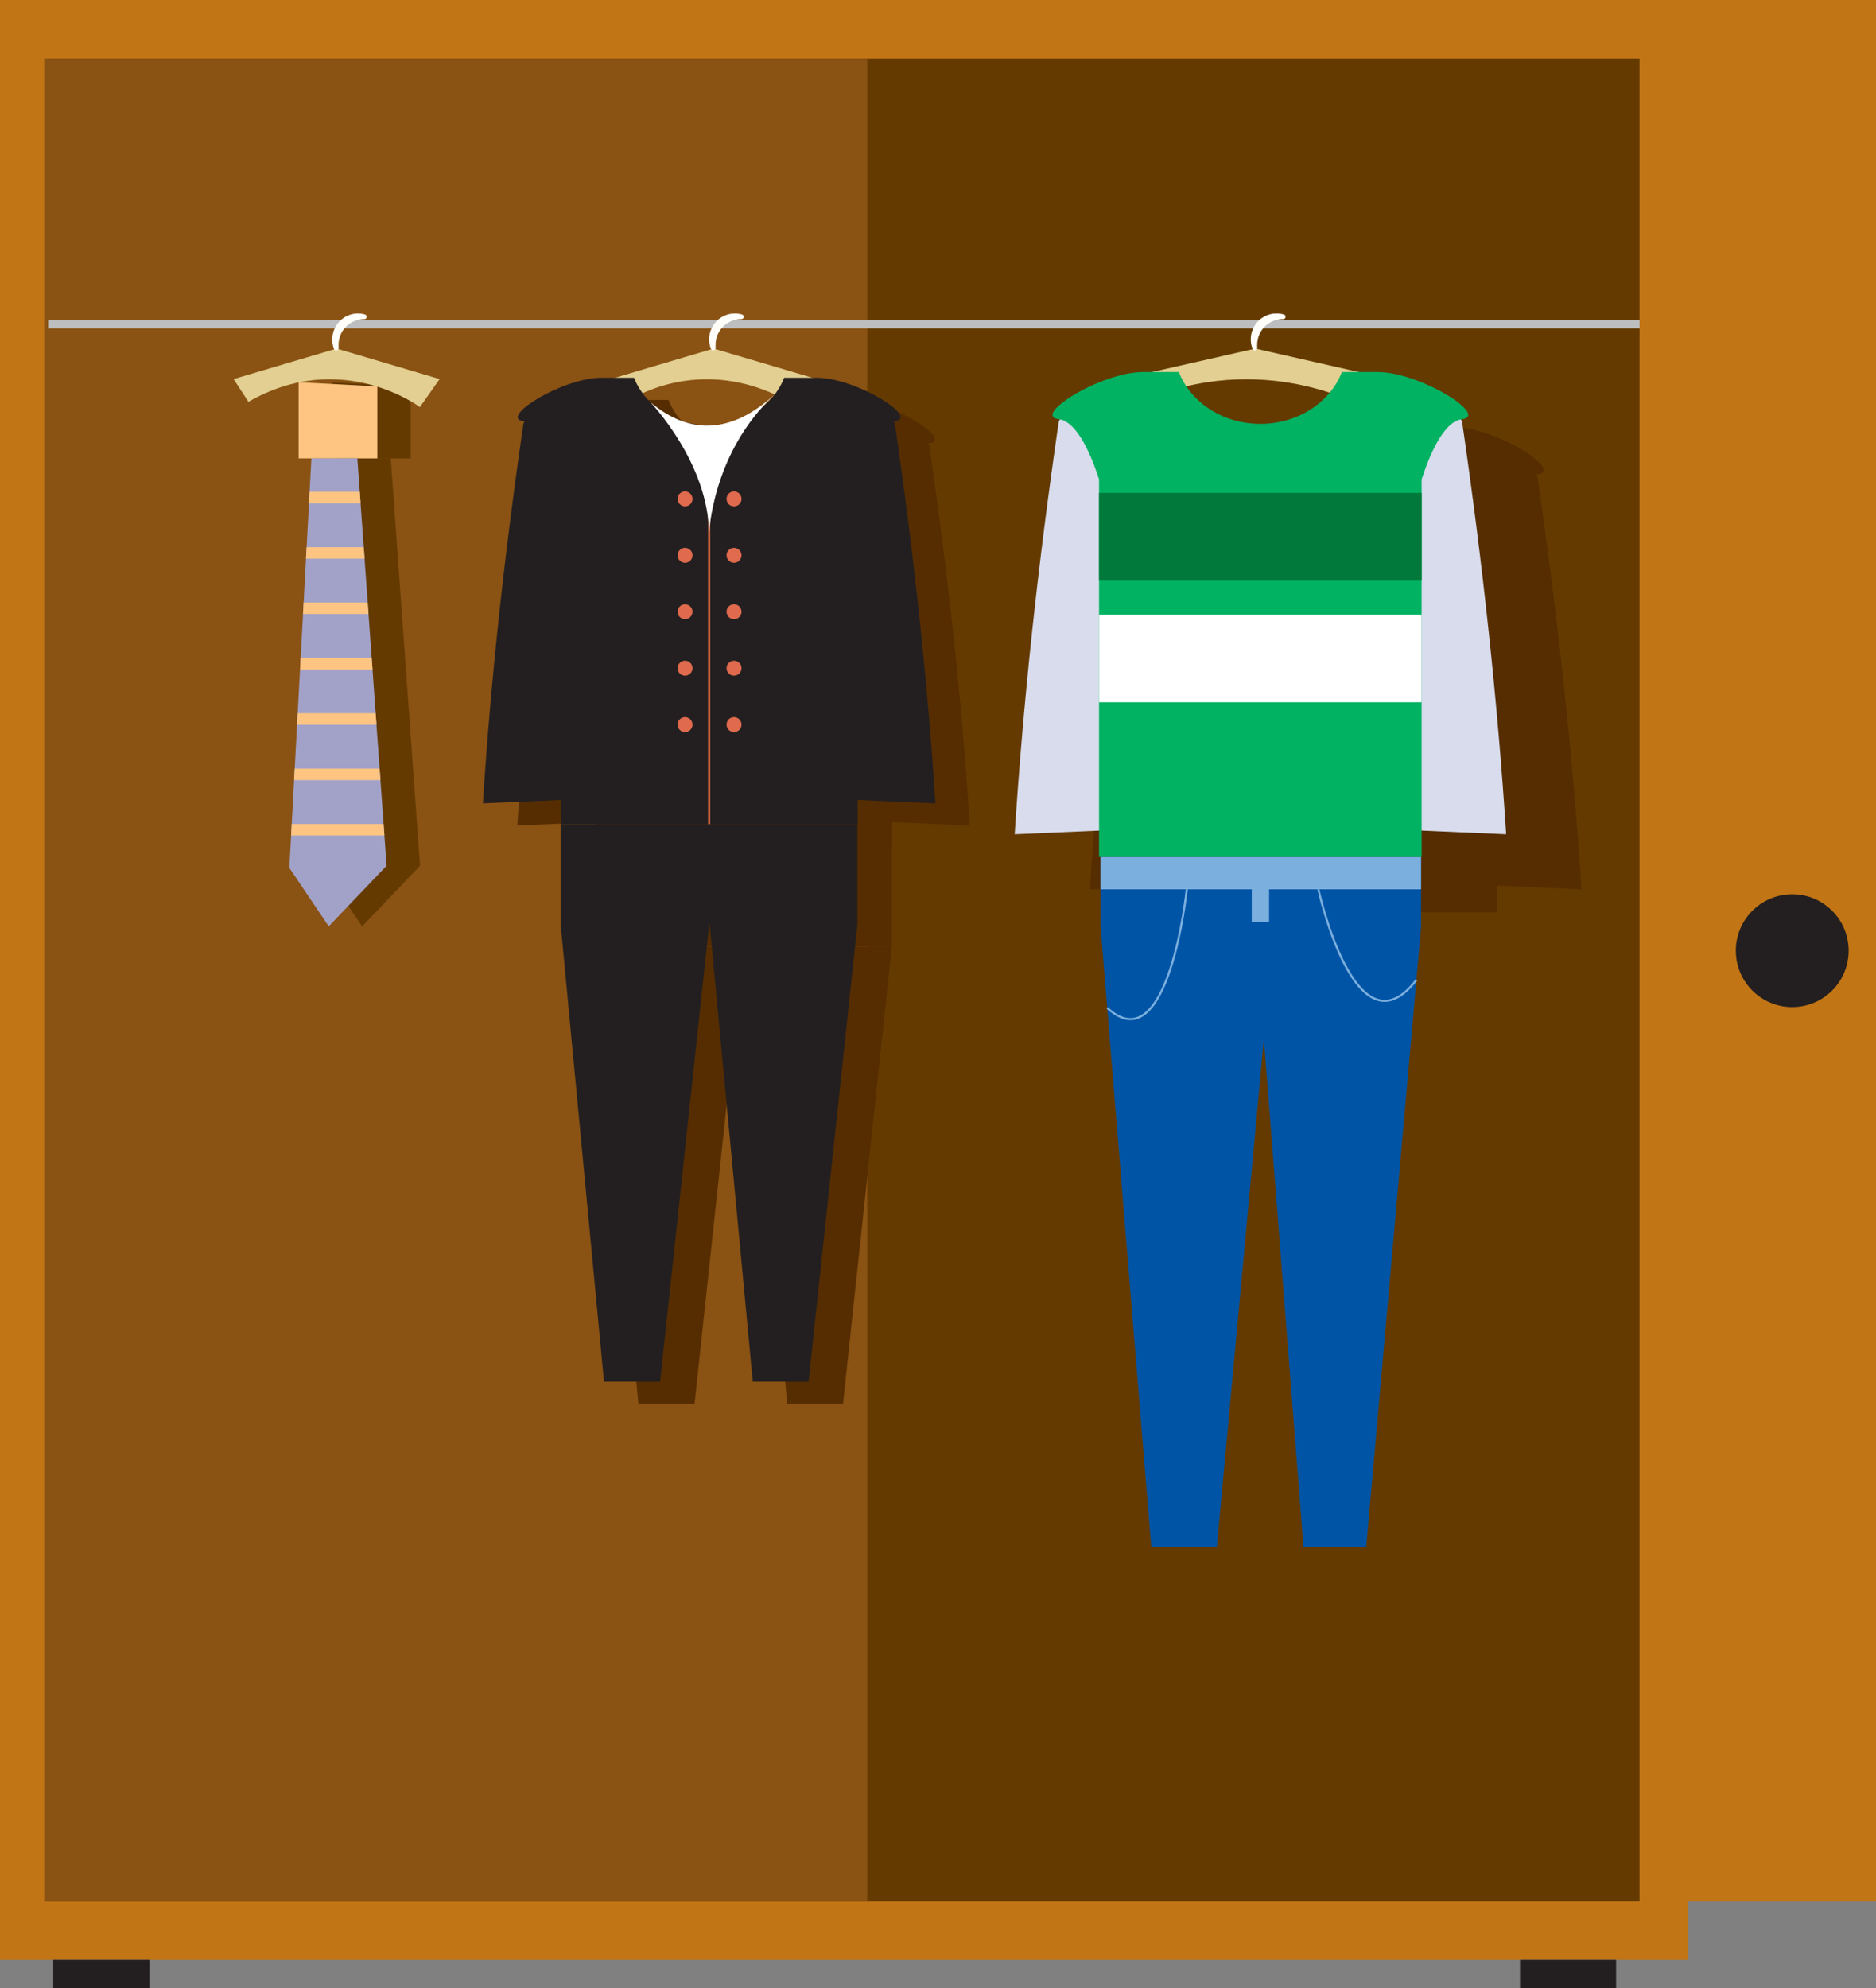 <svg xmlns="http://www.w3.org/2000/svg" xmlns:xlink="http://www.w3.org/1999/xlink" viewBox="0 0 468.54 496.5"><rect x="0" y="0" width="468.54" height="496.5" fill="#808080" stroke="none"/><defs><style>.cls-1{fill:#562d00;}.cls-2{fill:none;}.cls-3{fill:#c27514;}.cls-4{fill:#643a00;}.cls-5{fill:#8a5213;}.cls-6{clip-path:url(#clip-path);}.cls-23,.cls-7{fill:#0054a6;}.cls-8{fill:#231f20;}.cls-9{fill:#bcbec0;}.cls-10{fill:#e2cf91;}.cls-11{fill:#fffef9;}.cls-12{fill:#fdc581;}.cls-13{fill:#a2a2c9;}.cls-14{clip-path:url(#clip-path-2);}.cls-15{fill:#00a881;stroke:#f37443;stroke-width:0.48px;}.cls-15,.cls-23{stroke-miterlimit:10;}.cls-16{fill:#e06a4d;}.cls-17{fill:#fff;}.cls-18{fill:#d8dcec;}.cls-19{fill:#00b262;}.cls-20{clip-path:url(#clip-path-3);}.cls-21{fill:#00793a;}.cls-22{fill:#7bafde;}.cls-23{stroke:#7bafde;stroke-width:0.52px;}</style><clipPath id="clip-path"><path class="cls-1" d="M362.8,106.66h-8.86C351,114.19,343,119.6,333.58,119.6s-17.45-5.41-20.36-12.94h-8.85c-10.72,0-28.1,11-21.09,11.79,3,.33,6.61,4.51,10,15V227.8h80.56V133.46c3.41-10.5,7.07-14.68,10-15C390.9,117.65,373.52,106.66,362.8,106.66Z"/></clipPath><clipPath id="clip-path-2"><polyline class="cls-2" points="89.25 114.47 96.55 216.21 82.1 231.34 72.27 216.73 77.77 114.47"/></clipPath><clipPath id="clip-path-3"><path class="cls-2" d="M344,92.91h-8.86c-2.9,7.52-10.92,12.94-20.35,12.94s-17.46-5.42-20.36-12.94h-8.86c-10.72,0-28.1,11-21.08,11.78,2.95.33,6.61,4.51,10,15V214h80.57V119.71c3.4-10.51,7.06-14.69,10-15C372.11,103.9,354.73,92.91,344,92.91Z"/></clipPath></defs><g id="Layer_2" data-name="Layer 2"><g id="Glavno_Besedilo" data-name="Glavno Besedilo"><rect class="cls-3" width="421.53" height="489.46"/><rect class="cls-4" x="12.04" y="14.64" width="397.45" height="460.18"/><rect class="cls-5" x="11.03" y="14.64" width="205.57" height="460.18"/><polygon class="cls-4" points="82.93 95.46 102.58 96.51 102.58 114.47 82.93 114.47 82.93 95.46"/><polyline class="cls-4" points="97.59 114.47 104.9 216.21 90.44 231.34 80.62 216.73 86.11 114.47"/><path class="cls-1" d="M242.23,206.16l-24.51-1.07V126.22s5.67-32.68,14.38-14.94Q239.33,160.87,242.23,206.16Z"/><path class="cls-1" d="M129.21,206.16l24.51-1.07V126.22s-5.67-32.68-14.38-14.94Q132.11,160.87,129.21,206.16Z"/><path class="cls-1" d="M212.62,99.88h-8.16c-2.67,6.93-10.05,11.91-18.74,11.91s-16.07-5-18.75-11.91h-8.15C149,99.88,133,110,139.41,110.72c2.72.31,6.08,4.16,9.22,13.83v86.86h74.18V124.55c3.13-9.67,6.5-13.52,9.22-13.83C238.49,110,222.49,99.88,212.62,99.88Z"/><line class="cls-1" x1="185.72" y1="211.41" x2="185.72" y2="111.79"/><rect class="cls-1" x="148.63" y="211.41" width="74.11" height="25.03"/><polygon class="cls-1" points="185.72 236.44 173.46 350.57 159.45 350.57 148.63 236.44 185.72 236.44"/><polygon class="cls-1" points="222.74 236.44 210.55 350.57 196.62 350.57 185.85 236.44 222.74 236.44"/><circle class="cls-1" cx="191.93" cy="130.13" r="1.87"/><circle class="cls-1" cx="179.69" cy="130.13" r="1.87"/><circle class="cls-1" cx="191.93" cy="144.22" r="1.87"/><circle class="cls-1" cx="179.69" cy="144.22" r="1.87"/><circle class="cls-1" cx="191.93" cy="158.31" r="1.87"/><circle class="cls-1" cx="179.69" cy="158.31" r="1.87"/><circle class="cls-1" cx="191.93" cy="172.4" r="1.87"/><circle class="cls-1" cx="179.69" cy="172.4" r="1.87"/><circle class="cls-1" cx="191.93" cy="186.5" r="1.87"/><circle class="cls-1" cx="179.69" cy="186.5" r="1.87"/><path class="cls-1" d="M202.1,104.06C186.34,118.6,185.69,139,185.69,139c0-17.77-14.64-33-14.64-33C180.79,114.13,191.11,114,202.1,104.06Z"/><path class="cls-1" d="M395,222.1l-26.62-1.17V135.27s6.15-35.48,15.61-16.22Q391.81,172.92,395,222.1Z"/><path class="cls-1" d="M272.21,222.1l26.61-1.17V135.27s-6.15-35.48-15.61-16.22Q275.37,172.92,272.21,222.1Z"/><path class="cls-1" d="M362.8,106.66h-8.86C351,114.19,343,119.6,333.58,119.6s-17.45-5.41-20.36-12.94h-8.85c-10.72,0-28.1,11-21.09,11.79,3,.33,6.61,4.51,10,15V227.8h80.56V133.46c3.41-10.5,7.07-14.68,10-15C390.9,117.65,373.52,106.66,362.8,106.66Z"/><path class="cls-1" d="M362.8,106.66h-8.86C351,114.19,343,119.6,333.58,119.6s-17.45-5.41-20.36-12.94h-8.85c-10.72,0-28.1,11-21.09,11.79,3,.33,6.61,4.51,10,15V227.8h80.56V133.46c3.41-10.5,7.07-14.68,10-15C390.9,117.65,373.52,106.66,362.8,106.66Z"/><g class="cls-6"><rect class="cls-1" x="270.78" y="136.85" width="122.75" height="21.91"/><rect class="cls-1" x="270.78" y="167.23" width="122.75" height="21.91"/></g><polygon class="cls-7" points="274.88 214.04 274.88 231.44 287.53 386.33 303.91 386.33 315.65 259.44 325.56 386.33 341.22 386.33 354.92 231.44 354.92 214.04 274.88 214.04"/><polygon class="cls-3" points="421.53 0 468.54 0 468.54 474.82 409.49 474.82 409.49 0 421.53 0"/><rect class="cls-8" x="13.3" y="489.46" width="24" height="7.04"/><rect class="cls-8" x="379.63" y="489.46" width="24" height="7.04"/><rect class="cls-9" x="12.04" y="79.92" width="397.45" height="2.09"/><path class="cls-10" d="M58.34,94.67l25.73-7.62,25.73,7.62-4.93,7s-19.5-14.73-42.82-1.32Z"/><path class="cls-11" d="M91.13,78.54a.6.6,0,0,1-.19,1.18h0a6.38,6.38,0,0,0-6.38,6.38c0,.24,0,.48,0,.72a.6.6,0,0,1-1.15.31A6.55,6.55,0,0,1,83,84.74a6.43,6.43,0,0,1,6.43-6.44A6.7,6.7,0,0,1,91.13,78.54Z"/><path class="cls-10" d="M280,94.67l33.53-7.62,33.52,7.62-6.42,7s-25.41-14.73-55.8-1.32Z"/><path class="cls-11" d="M320.62,78.54a.6.6,0,0,1-.18,1.18h0A6.38,6.38,0,0,0,314,86.1a5.79,5.79,0,0,0,0,.72.6.6,0,0,1-1.15.31,6.36,6.36,0,0,1-.46-2.39,6.43,6.43,0,0,1,6.43-6.44A6.59,6.59,0,0,1,320.62,78.54Z"/><circle class="cls-8" cx="447.62" cy="237.41" r="14.09"/><path class="cls-10" d="M152.5,94.67l25.73-7.62L204,94.67l-4.93,7s-19.5-14.73-42.82-1.32Z"/><path class="cls-11" d="M185.29,78.54a.6.6,0,0,1-.19,1.18h0a6.38,6.38,0,0,0-6.38,6.38c0,.24,0,.48,0,.72a.6.6,0,0,1-1.15.31,6.56,6.56,0,0,1-.46-2.39,6.44,6.44,0,0,1,6.44-6.44A6.7,6.7,0,0,1,185.29,78.54Z"/><polygon class="cls-12" points="74.58 95.46 94.24 96.51 94.24 114.47 74.58 114.47 74.58 95.46"/><polyline class="cls-13" points="89.25 114.47 96.55 216.21 82.1 231.34 72.27 216.73 77.77 114.47"/><g class="cls-14"><rect class="cls-12" x="66.83" y="122.82" width="38.87" height="2.87"/><rect class="cls-12" x="66.83" y="136.65" width="38.87" height="2.87"/><rect class="cls-12" x="66.83" y="150.47" width="38.87" height="2.87"/><rect class="cls-12" x="66.83" y="164.3" width="38.87" height="2.87"/><rect class="cls-12" x="66.83" y="178.12" width="38.87" height="2.87"/><rect class="cls-12" x="66.83" y="191.95" width="38.87" height="2.87"/><rect class="cls-12" x="66.83" y="205.77" width="38.87" height="2.87"/></g><path class="cls-8" d="M233.63,200.62l-24.51-1.07V120.68s5.66-32.67,14.37-14.94Q230.72,155.33,233.63,200.62Z"/><path class="cls-8" d="M120.6,200.62l24.51-1.07V120.68S139.45,88,130.74,105.74Q123.49,155.33,120.6,200.62Z"/><path class="cls-8" d="M204,94.34h-8.15c-2.68,6.93-10.06,11.91-18.75,11.91s-16.07-5-18.74-11.91h-8.15c-9.88,0-25.88,10.12-19.42,10.85,2.72.3,6.09,4.15,9.23,13.82v86.87H214.2V119c3.14-9.67,6.51-13.52,9.23-13.82C229.89,104.46,213.89,94.34,204,94.34Z"/><line class="cls-15" x1="177.11" y1="205.88" x2="177.11" y2="106.25"/><rect class="cls-8" x="140.03" y="205.88" width="74.11" height="25.03"/><polygon class="cls-8" points="177.12 230.9 164.86 345.04 150.85 345.04 140.03 230.9 177.12 230.9"/><polygon class="cls-8" points="214.14 230.9 201.95 345.04 188.01 345.04 177.25 230.9 214.14 230.9"/><circle class="cls-16" cx="183.33" cy="124.59" r="1.87"/><circle class="cls-16" cx="171.09" cy="124.59" r="1.87"/><circle class="cls-16" cx="183.33" cy="138.68" r="1.87"/><circle class="cls-16" cx="171.09" cy="138.68" r="1.87"/><circle class="cls-16" cx="183.33" cy="152.77" r="1.87"/><circle class="cls-16" cx="171.09" cy="152.77" r="1.87"/><circle class="cls-16" cx="183.33" cy="166.87" r="1.87"/><circle class="cls-16" cx="171.09" cy="166.87" r="1.87"/><circle class="cls-16" cx="183.33" cy="180.96" r="1.87"/><circle class="cls-16" cx="171.09" cy="180.96" r="1.87"/><path class="cls-17" d="M193.5,98.52c-15.76,14.54-16.42,34.94-16.42,34.94,0-17.77-14.63-33-14.63-33C172.19,108.59,182.5,108.49,193.5,98.52Z"/><path class="cls-18" d="M376.17,208.34l-26.62-1.16V121.51s6.16-35.48,15.61-16.22Q373,159.15,376.17,208.34Z"/><path class="cls-18" d="M253.42,208.34,280,207.18V121.51S273.88,86,264.43,105.29Q256.57,159.15,253.42,208.34Z"/><path class="cls-19" d="M344,92.91h-8.86c-2.9,7.52-10.92,12.94-20.35,12.94s-17.46-5.42-20.36-12.94h-8.86c-10.72,0-28.1,11-21.08,11.78,2.95.33,6.61,4.51,10,15V214h80.57V119.71c3.4-10.51,7.06-14.69,10-15C372.11,103.9,354.73,92.91,344,92.91Z"/><g class="cls-20"><rect class="cls-21" x="251.99" y="123.09" width="122.75" height="21.91"/><rect class="cls-17" x="251.99" y="153.48" width="122.75" height="21.91"/></g><polygon class="cls-22" points="354.92 222.09 298.82 222.09 274.88 222.09 274.88 214.04 354.92 214.04 354.92 222.09"/><rect class="cls-22" x="312.63" y="219.75" width="4.34" height="10.54"/><path class="cls-23" d="M329.27,222.1s9.3,42.28,24.47,22.63"/><path class="cls-23" d="M296.4,222.1s-4.52,43.72-19.86,29.61"/></g></g></svg>